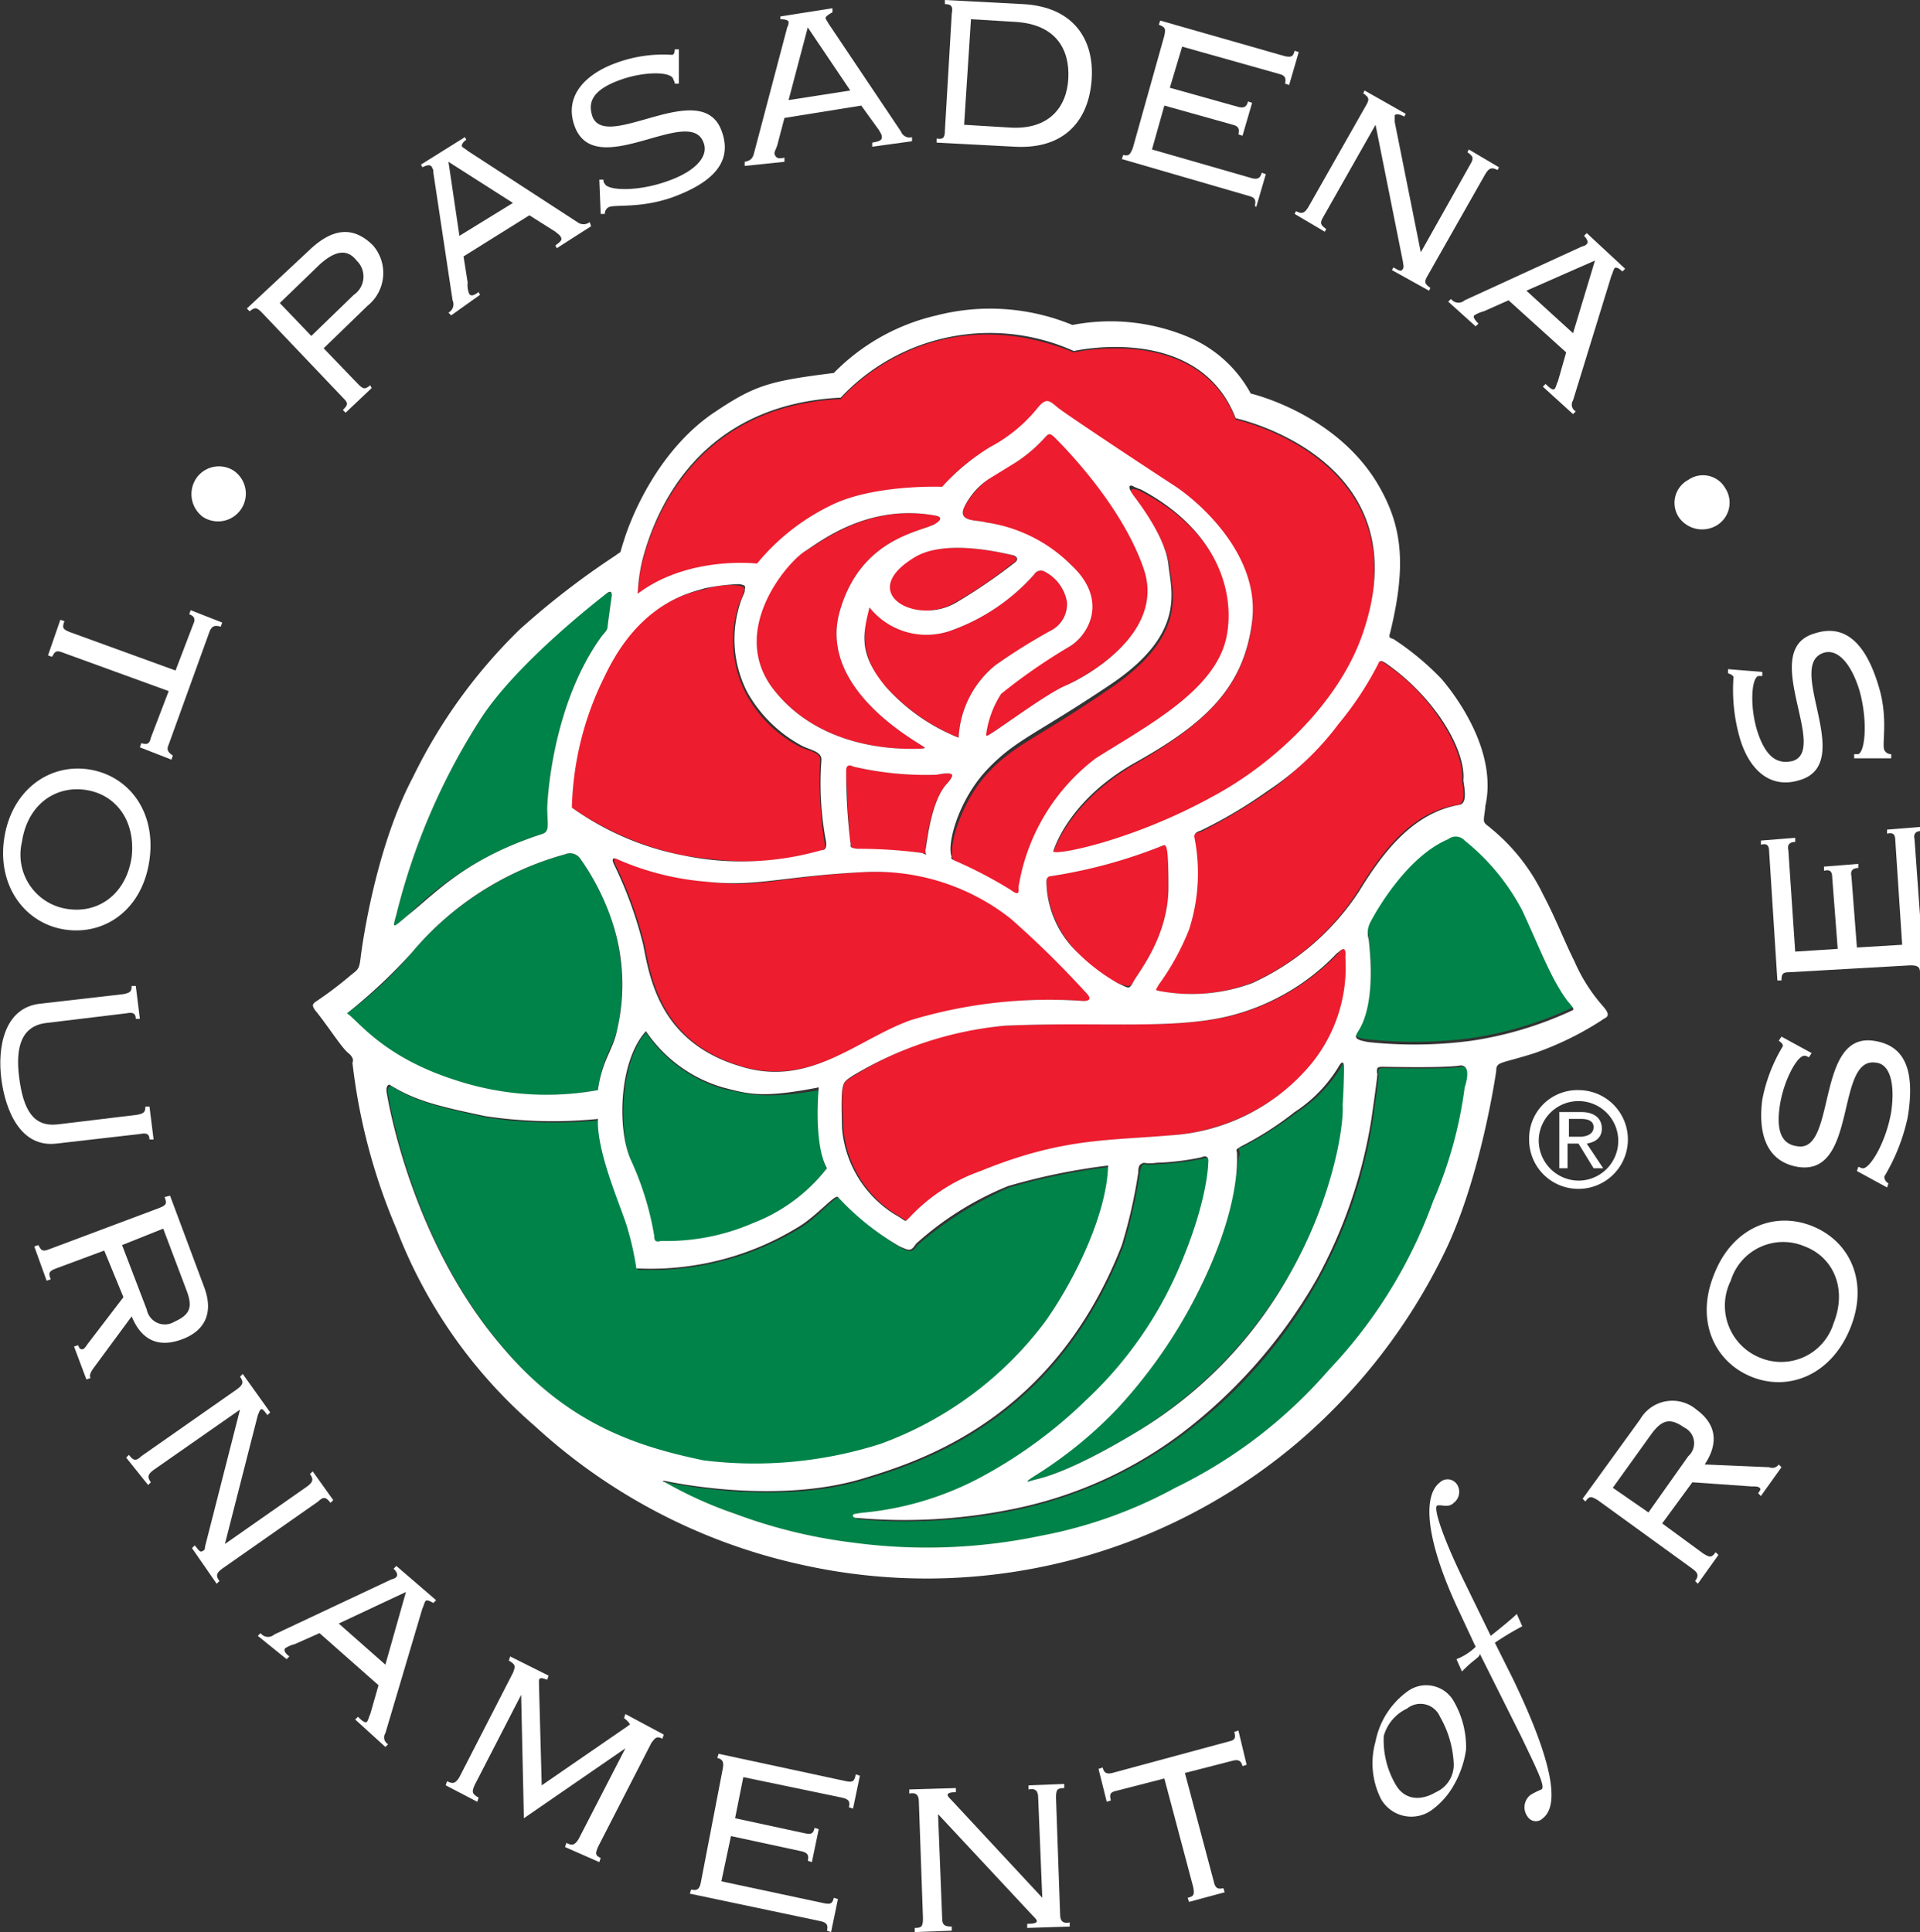 <svg id="ARTWORK" xmlns="http://www.w3.org/2000/svg" viewBox="0 0 140 140.9"><rect x="0" y="0" width="140" height="140.9" fill="#333333" stroke="none"/><defs><style>.cls-1{fill:#ed1c2e;}.cls-2{fill:#008348;}.cls-3{fill:#fff;}</style></defs><title>tofr_corporate_signature-01</title><path class="cls-1" d="M76.3,64.3a8,8,0,0,0,2.2,5.1,8.48,8.48,0,0,0,3,2.3c.9.3.9.3,1.2-.2.4-.7,2.5-3.3,2.5-6.8s-.1-3.1-.5-3a38.76,38.76,0,0,1-8.1,2.2S76.3,63.9,76.3,64.3Z"/><path class="cls-1" d="M66.5,40.7c-4.2,2.6.3,5,3.2,3.2a30,30,0,0,0,4.1-2.8c.7-.4,0-.6,0-.6C73.4,40.4,68.9,39.2,66.5,40.7Z"/><path class="cls-1" d="M80,55.5c3.8-2.5,8.6-5,9.5-8.7.7-3.1-.4-7.9-6.2-10.9a1.23,1.23,0,0,0-.5-.2c-.3-.1-.6,0,0,.7s2.3,3.2,2.5,5,1.3,4.9-4.2,8.7-7,4.1-9,6.2-3,5.5-2.6,6.4c0,0-.2.1.3.3a22.5,22.5,0,0,1,4,2.1c.8.6.5-.1.6-.4A13,13,0,0,1,80,55.5Z"/><path class="cls-1" d="M72.6,48.5c.9-.7,2.3-1.4,4-2.5a2.17,2.17,0,0,0,1.2-2.1,3.08,3.08,0,0,0-1.6-2.2.57.57,0,0,0-.8.2A14.67,14.67,0,0,1,69.3,46a5.42,5.42,0,0,1-5.9-1.7,5.55,5.55,0,0,0,1.2,5.8,15,15,0,0,0,5.3,3.7A7.26,7.26,0,0,1,72.6,48.5Z"/><path class="cls-2" d="M87.9,93.1a36.69,36.69,0,0,1-6.4,9.6,32.34,32.34,0,0,1-6,4.9c-1.1.7-.4.4,0,.3s2.5-.5,7.6-3.6A32.89,32.89,0,0,0,94,93a30.72,30.72,0,0,0,4.1-12.4c.1-1.5.1-2.8.1-2.8s0-.7-.4,0a10.21,10.21,0,0,1-3.2,3.3,28.69,28.69,0,0,1-3.9,2.5c-.6.2-.3.1-.3.6C90.1,84.7,90.4,87.7,87.9,93.1Z"/><path class="cls-1" d="M92.4,57.8a41.53,41.53,0,0,1-4.9,2.9s-.5,0-.5.4a14.75,14.75,0,0,1-.4,6.7,15.7,15.7,0,0,1-2.2,4c-.2.4-.4.4.2.5a12.73,12.73,0,0,0,6.6-.6A17.74,17.74,0,0,0,99,65c1.6-2.6,3.8-5.8,7.3-6.3.6-.1.4-1.2.3-1.8,0,0,.3-1.7-1.7-4.6a14.28,14.28,0,0,0-3.9-3.9c-.3-.2-.5-.3-.7.1a23.8,23.8,0,0,1-2.9,4.4A21.2,21.2,0,0,1,92.4,57.8Z"/><path class="cls-1" d="M79.1,73c.7.1.3-.4.1-.7S75,67.9,73.8,67a15.69,15.69,0,0,0-10.7-3.4c-5.9.3-7.8,1.2-11.5.7a20.07,20.07,0,0,1-6.4-1.6s-.7-.4-.3.4A29.59,29.59,0,0,1,47,68.9c.5,2.6,1.3,7.2,7.2,8.9,5,1.4,8.4-2,12.4-3.4A34.14,34.14,0,0,1,79.1,73Z"/><path class="cls-1" d="M68.2,37.6c-4.9-.9-8.4,2-9.5,2.6-1.4.8-5.7,5.9-2.2,10.2,3.7,4.6,9.9,4.2,10.5,4.2s.4-.1.4-.1c-.3-.3-7.7-4.1-6.2-9.8,1.5-5.5,6-5.9,7-6.5C69,37.7,68.2,37.6,68.2,37.6Z"/><path class="cls-1" d="M97.6,69.5a16.2,16.2,0,0,1-7.9,4.6c-4.1,1-9.4.4-16.3.7a24.21,24.21,0,0,0-11.2,3.7c-.8.5-.9.3-.7,3.8a8.19,8.19,0,0,0,3.9,6.3c.9.5.6.6,1.1.1a13.91,13.91,0,0,1,5.1-3.3c5.9-2.4,9.1-2.2,13.8-2.6a15.25,15.25,0,0,0,10.3-5.2,11.14,11.14,0,0,0,2.5-7.8C98.2,68.7,97.6,69.5,97.6,69.5Z"/><path class="cls-2" d="M52.7,79.4a10.2,10.2,0,0,1-5.6-4.1c-1.9,2.2-2,7.2-1.1,9.4a44.43,44.43,0,0,1,1.7,5.5c0,.4.1.5.5.4a18.49,18.49,0,0,0,6.7-1.3,11.74,11.74,0,0,0,5.4-4c-.9-1.9-.5-5.8-.5-5.8C55.6,80.2,54.6,79.8,52.7,79.4Z"/><path class="cls-1" d="M76.2,31.9a10.81,10.81,0,0,1-2.1,1.8A17,17,0,0,0,72,35a6.24,6.24,0,0,0-1.7,2c-.5,1.1,1,.9,1.6,1.1a12.2,12.2,0,0,1,6.2,3.1c2.8,2.8,1.1,5.3-.2,6-1.1.6-4.4,2.6-4.9,3.4-.7,1-1.3,2.9-1.1,3,0,0,0,.1.2,0,1-.6,4.1-2.9,5.6-3.6s7.3-3.8,5.7-8.5-5.9-9.1-6.5-9.7C76.5,31.5,76.4,31.7,76.2,31.9Z"/><path class="cls-1" d="M62.5,61.9c.7.1,4.1.2,4.7.3s.3.1.3-.3.4-3.6,1.6-4.8c.5-.6.4-.7-.1-.7a5.64,5.64,0,0,0-.7.1,23.83,23.83,0,0,1-6.1-.6s-.5-.3-.5.3.2,4.8.3,5.1S61.8,61.8,62.5,61.9Z"/><path class="cls-2" d="M64.3,105.4a25.51,25.51,0,0,0,12-8.9c2-2.8,4.5-7.7,4.6-11.4a45.58,45.58,0,0,0-7.3,1.5,26,26,0,0,0-6.7,4.2c-.4.6-.6.5-1.2.2a22.24,22.24,0,0,1-4.5-3.6c-.2-.3-1.3,1.1-2.6,2a20.86,20.86,0,0,1-12.1,3.2,21,21,0,0,0-.7-3.1c-.5-1.6-2.2-5.5-2.1-7.8a33,33,0,0,1-8.2-.2c-3.2-.7-5.1-1.1-7-2.3,0,0-.3,0-.2.6s1.8,10.8,8.4,18.5c4.8,5.7,9.9,7.3,14.8,8.3A29.82,29.82,0,0,0,64.3,105.4Z"/><path class="cls-2" d="M106.6,77.8c-1.2.2-5.3.1-5.7.1s-.4.1-.4.4.2-.8-.4,3.4a35.21,35.21,0,0,1-13.8,22.9,31,31,0,0,1-12.6,5.6,39.45,39.45,0,0,1-11.1.6c-.4-.1-.3-.3-.1-.3a5.64,5.64,0,0,1,.7-.1,23.3,23.3,0,0,0,8.1-2.4,34,34,0,0,0,8-5.8,28.27,28.27,0,0,0,6.8-9.7c2.1-4.9,2.1-7.6,2.1-7.6.2-.7-.5-.4-.5-.4a19.67,19.67,0,0,1-3.3.4,2.7,2.7,0,0,1-.9,0c-.2,0-.3.1-.4.7a36.7,36.7,0,0,1-1.2,5.3c-4.9,12.6-14.5,15.7-18.8,17-6.5,2-14.5.2-14.5.2-.4,0,0,.1,0,.1a29.59,29.59,0,0,0,5.1,2.3,32.19,32.19,0,0,0,8.6,2.1,40.49,40.49,0,0,0,13.7-.5,36.46,36.46,0,0,0,9.8-3.5A35.08,35.08,0,0,0,97,100a36.14,36.14,0,0,0,7.6-12.3,36.18,36.18,0,0,0,2.3-8.3C106.9,79,107.3,77.7,106.6,77.8Z"/><path class="cls-2" d="M111,66.2a16.13,16.13,0,0,0-4.2-5.1.88.88,0,0,0-1.2-.1c-3.1,1.3-5.4,5.5-5.7,6.1a1.63,1.63,0,0,0-.1,1.2c.5,4.5-.4,6.1-.7,6.6s-.5.8.7.9a31.65,31.65,0,0,0,7.5-.1,26.72,26.72,0,0,0,7.1-2.1c.4-.2.5,0-.2-.9C113,71.2,112.3,69,111,66.2Z"/><path class="cls-1" d="M41.7,58.9a22.41,22.41,0,0,0,8.2,3.5c4.2.6,6.3.6,9.9-.3,0,0,.5.1.3-.8a30,30,0,0,1-.3-5.8c.1-.6-.7-.7-1.4-1a9.3,9.3,0,0,1-4-3.9,8.45,8.45,0,0,1-.5-6.6,2.61,2.61,0,0,0,.3-.8c.1-.3.2-.4-.4-.5a6.16,6.16,0,0,0-2.5.3c-.9.2-4.7.9-7.4,6.4A22.22,22.22,0,0,0,41.7,58.9Z"/><path class="cls-1" d="M55.2,41.2A14.77,14.77,0,0,1,60.5,37c3.1-1.6,8.2-1.4,8.2-1.4a10.59,10.59,0,0,1,3.5-2.9,11.18,11.18,0,0,0,3.5-2.9c.6-.7.8-.5,1.4,0s6.7,4.6,8.5,5.7,6.3,5.1,5.7,9.9-3.5,7.4-8.5,10.3-6,6.5-6,6.5c.2.3,5.8-.8,11.6-4,4.5-2.5,9.3-7,11-12,4.2-12.7-9.3-15.6-9.3-15.6-2.7-7-11.8-4.9-11.8-4.9-10.6-4.3-17,3.4-17,3.4-10.2.5-13.5,8.1-14.5,12a12.68,12.68,0,0,0-.3,2.4C50.2,40.6,55.2,41.2,55.2,41.2Z"/><path class="cls-2" d="M43.6,79.5c.3-2.3,1-3,1.4-4.4a15.83,15.83,0,0,0-.3-7.7,17.48,17.48,0,0,0-2.4-4.8.91.91,0,0,0-1.1-.3A22.76,22.76,0,0,0,30,69.5a26.78,26.78,0,0,1-4.7,4.4,17.57,17.57,0,0,0,8,5A21.81,21.81,0,0,0,43.6,79.5Z"/><path class="cls-2" d="M29.8,66.7a24,24,0,0,1,9.8-5.9c.5-.2.3-.8.3-1.9,0,0,.2-7.2,3.9-12.4.2-.3.5-.5.5-.8.1-.8.3-2.2.3-2.2s.1-.5-.4-.2-6.6,5-9.2,9.2a47.32,47.32,0,0,0-6.1,14.2C28.6,67.8,28.6,67.7,29.8,66.7Z"/><path class="cls-3" d="M114.8,70.1c-.8-1.6-1.3-3-2.3-4.9a14.19,14.19,0,0,0-3.8-4.8c-.2-.2-.5-.3-.5-.6s.1-.7.1-1c.9-3.9-2-7.9-3.2-9.3a20.13,20.13,0,0,0-3.5-2.9c-.4-.1-.3-.2-.2-.6,1.2-5,.8-7.8-1-10.8-3.1-5.1-9.2-6.5-9.2-6.5a9.25,9.25,0,0,0-4.5-4.1,14.62,14.62,0,0,0-8.5-.9,15.72,15.72,0,0,0-9.9-.7,15.25,15.25,0,0,0-7.5,4.2c-4.8.6-5.8.9-8.9,3-4.7,3.3-6.4,9.2-6.4,9.2-.4,1.2-.1.7-.6,1.1a58.48,58.48,0,0,0-7,5.4,38.61,38.61,0,0,0-7.8,10.8c-2.9,5.5-3.8,13.1-3.8,13.1-.1.9-.2.9-.7,1.3A27.73,27.73,0,0,1,23.1,73c-.3.2-.4.3-.1.7.9,1.1,1.9,2.7,2.4,3.1s.3.7.3.7a43.29,43.29,0,0,0,3.2,12.1A36,36,0,0,0,39,104a42,42,0,0,0,19.4,10.1,41.84,41.84,0,0,0,36.1-8.8,42.73,42.73,0,0,0,10.8-13.9c2.7-5.5,3.8-13.3,3.8-13.3,0-.7.3-.5,2.8-1.3a22.81,22.81,0,0,0,4.9-2.4c.2-.2.8-.2.1-1A12.39,12.39,0,0,1,114.8,70.1ZM101.1,48.4a15.91,15.91,0,0,1,3.9,3.9c2,2.9,1.7,4.6,1.7,4.6.1.7.3,1.7-.3,1.8-3.5.6-5.7,3.7-7.3,6.3a18.4,18.4,0,0,1-7.8,6.7,12.73,12.73,0,0,1-6.6.6c-.6-.1-.4-.1-.2-.5a18.29,18.29,0,0,0,2.2-4,13.39,13.39,0,0,0,.4-6.7c-.1-.4.4-.5.4-.5a33.83,33.83,0,0,0,4.9-2.9,20.61,20.61,0,0,0,5.2-4.9,23.8,23.8,0,0,0,2.9-4.4C100.6,48.1,100.8,48.2,101.1,48.4ZM90.5,83.6a23.59,23.59,0,0,0,3.9-2.5,10.35,10.35,0,0,0,3.2-3.3c.4-.7.4,0,.4,0s0,1.3-.1,2.8c.1,1.5-.7,6.8-3.9,12.4a31.2,31.2,0,0,1-10.9,11.3c-5.1,3.1-7.2,3.5-7.6,3.6s-1.1.4,0-.3a30.71,30.71,0,0,0,6-4.9,36.69,36.69,0,0,0,6.4-9.6c2.5-5.4,2.3-8.5,2.3-8.9S90,83.9,90.5,83.6Zm7.6-13.8a11.14,11.14,0,0,1-2.5,7.8,14.48,14.48,0,0,1-10.3,5.2c-4.7.4-7.9.2-13.8,2.6a13,13,0,0,0-5.1,3.3c-.5.5-.2.4-1.1-.1a8.19,8.19,0,0,1-3.9-6.3c-.1-3.5,0-3.3.7-3.8a26.05,26.05,0,0,1,11.2-3.7c6.9-.3,12.2.3,16.3-.7a16.2,16.2,0,0,0,7.9-4.6C97.6,69.5,98.2,68.7,98.1,69.8ZM60.3,85.2a12.56,12.56,0,0,1-5.4,4,15.85,15.85,0,0,1-6.7,1.3c-.4.1-.5,0-.5-.4A21.68,21.68,0,0,0,46,84.6c-1-2.2-.9-7.2,1.1-9.4a10.2,10.2,0,0,0,5.6,4.1c1.9.5,2.9.8,7,0C59.7,79.4,59.3,83.4,60.3,85.2Zm-6.2-7.4c-5.9-1.7-6.7-6.3-7.2-8.9a29.59,29.59,0,0,0-2.1-5.8c-.4-.8.3-.4.3-.4a20.07,20.07,0,0,0,6.4,1.6c3.7.4,5.5-.4,11.5-.7A15.92,15.92,0,0,1,73.7,67a69.36,69.36,0,0,1,5.4,5.3c.2.2.7.7-.1.7a34.9,34.9,0,0,0-12.6,1.4C62.5,75.8,59.1,79.3,54.1,77.8ZM74.3,64.5c-.1.3.2,1-.6.4a32,32,0,0,0-4-2.1c-.5-.2-.3-.3-.3-.3-.4-.9.5-4.2,2.6-6.4s3.5-2.5,9-6.2,4.4-6.8,4.2-8.7-1.9-4.2-2.5-5-.3-.9,0-.7a4.71,4.71,0,0,0,.5.2c5.8,3.1,6.9,7.8,6.2,10.9-.9,3.8-5.7,6.3-9.5,8.7A14.7,14.7,0,0,0,74.3,64.5Zm2.3-.6a36.64,36.64,0,0,0,8.1-2.2c.3-.1.5-.5.5,3s-2.1,6.1-2.5,6.8-.3.6-1.2.2a14,14,0,0,1-3-2.3,7.32,7.32,0,0,1-2.2-5.1C76.3,63.9,76.6,63.9,76.6,63.9Zm6.8-22.4c1.6,4.7-4.3,7.9-5.7,8.5s-4.6,3-5.6,3.6c-.2.1-.2,0-.2,0a7.27,7.27,0,0,1,1.1-3,41.54,41.54,0,0,1,4.9-3.4c1.3-.7,3.1-3.3.2-6a11,11,0,0,0-6.2-3.1c-.6-.2-2.1,0-1.6-1.1A5.17,5.17,0,0,1,72,35c.3-.2,1.3-.8,2.1-1.3a10.81,10.81,0,0,0,2.1-1.8c.2-.2.3-.4.7,0C77.5,32.5,81.8,36.8,83.4,41.5ZM69.9,53.8a14.2,14.2,0,0,1-5.3-3.7c-2-2.4-1.7-3.8-1.2-5.8A5.32,5.32,0,0,0,69.3,46a14.67,14.67,0,0,0,6.1-4.1.57.57,0,0,1,.8-.2,3.08,3.08,0,0,1,1.6,2.2A2.17,2.17,0,0,1,76.6,46a43,43,0,0,0-4,2.5A7.26,7.26,0,0,0,69.9,53.8Zm4-13.3s.6.2,0,.6a39.28,39.28,0,0,1-4.1,2.8c-2.9,1.8-7.4-.6-3.2-3.2C68.9,39.2,73.4,40.4,73.9,40.5Zm-5.7-2.3c-1,.6-5.5,1-7,6.5-1.5,5.7,5.9,9.5,6.2,9.8,0,0,.2.1-.4.1s-6.8.4-10.5-4.2c-3.5-4.3.9-9.4,2.2-10.2,1.1-.7,4.6-3.5,9.5-2.6C68.2,37.6,69,37.7,68.2,38.2Zm-6.5,18c0-.6.5-.3.5-.3a23.22,23.22,0,0,0,6.1.6,5.64,5.64,0,0,1,.7-.1c.5,0,.6.1.1.7-1.2,1.2-1.5,4.3-1.6,4.8s.3.5-.3.3a35.93,35.93,0,0,0-4.7-.3c-.7-.1-.4-.2-.5-.5A44.05,44.05,0,0,1,61.7,56.2ZM46.8,41c1-4,4.3-11.5,14.5-12a14.9,14.9,0,0,1,17-3.4s9.1-2.1,11.8,4.9c0,0,13.6,2.9,9.3,15.6-1.7,5.1-6.5,9.6-11,12-5.8,3.2-11.4,4.3-11.6,4,0,0,1-3.7,6-6.5s7.9-5.4,8.5-10.3-4-8.8-5.7-9.9-7.9-5.2-8.5-5.7-.8-.7-1.4,0a11.18,11.18,0,0,1-3.5,2.9,15.77,15.77,0,0,0-3.5,2.9s-5.1-.2-8.2,1.4a15.94,15.94,0,0,0-5.3,4.2s-5-.6-8.7,2.2A13.14,13.14,0,0,1,46.8,41Zm4.6,1.9a14.87,14.87,0,0,1,2.5-.3c.6.1.4.2.4.5,0,.1-.2.5-.3.8a8.45,8.45,0,0,0,.5,6.6,9.94,9.94,0,0,0,4,3.9c.6.3,1.4.4,1.4,1a22.64,22.64,0,0,0,.3,5.8c.2.9-.3.8-.3.8a21,21,0,0,1-10,.4,20.7,20.7,0,0,1-8.2-3.5,22.63,22.63,0,0,1,2.4-9.6C46.7,43.8,50.5,43.2,51.4,42.9ZM28.9,66.7A47.32,47.32,0,0,1,35,52.5c2.6-4.1,8.7-8.8,9.2-9.2s.4.2.4.2-.2,1.4-.3,2.2c0,.3-.3.5-.5.8-3.7,5.2-3.9,12.4-3.9,12.4,0,1.1.2,1.7-.3,1.9-5.6,1.8-7.8,4.3-9.8,5.9C28.6,67.7,28.6,67.8,28.9,66.7Zm-3.6,7.2A38.81,38.81,0,0,0,30,69.5a22.31,22.31,0,0,1,11.2-7.2.91.91,0,0,1,1.1.3,17.48,17.48,0,0,1,2.4,4.8,14.69,14.69,0,0,1,.3,7.7c-.3,1.5-1.1,2.2-1.4,4.4a21.15,21.15,0,0,1-10.3-.7C27.9,77.1,26.1,74.4,25.3,73.9ZM36.6,98.2c-6.6-7.7-8.3-17.9-8.4-18.5s.2-.6.2-.6c1.9,1.2,3.7,1.6,7,2.3a33,33,0,0,0,8.2.2c-.1,2.4,1.6,6.2,2.1,7.8a21,21,0,0,1,.7,3.1,20.58,20.58,0,0,0,12.1-3.2c1.3-.9,2.4-2.2,2.6-2a19.26,19.26,0,0,0,4.5,3.6c.7.3.8.4,1.2-.2a22.84,22.84,0,0,1,6.7-4.2A45.58,45.58,0,0,1,80.8,85c-.1,3.7-2.6,8.6-4.6,11.4a26.18,26.18,0,0,1-12,8.9,30.18,30.18,0,0,1-12.9,1.2C46.5,105.5,41.4,103.9,36.6,98.2Zm70.2-18.9a30.75,30.75,0,0,1-2.3,8.3,35.22,35.22,0,0,1-7.6,12.3,35.08,35.08,0,0,1-11.2,8.6,33.31,33.31,0,0,1-9.8,3.5,40.49,40.49,0,0,1-13.7.5,37.56,37.56,0,0,1-8.6-2.1,29.59,29.59,0,0,1-5.1-2.3s-.4-.1,0-.1c0,0,8,1.8,14.5-.2,4.3-1.3,13.9-4.4,18.8-17A36.7,36.7,0,0,0,83,85.5c0-.5.1-.6.4-.7a2.7,2.7,0,0,0,.9,0,18.62,18.62,0,0,0,3.3-.4s.6-.3.5.4c0,0,0,2.7-2.1,7.6a28.72,28.72,0,0,1-6.8,9.7,34,34,0,0,1-8,5.8,22.72,22.72,0,0,1-8.1,2.4,5.64,5.64,0,0,0-.7.1c-.3,0-.3.3.1.3a39.45,39.45,0,0,0,11.1-.6,30.35,30.35,0,0,0,12.6-5.6A37.61,37.61,0,0,0,96,93.3a36.11,36.11,0,0,0,4-11.7c.6-4.2.4-3.1.4-3.4s0-.4.4-.4,4.6.1,5.7-.1C107.3,77.7,106.9,79,106.8,79.3Zm7.6-5.5a26.72,26.72,0,0,1-7.1,2.1,31.65,31.65,0,0,1-7.5.1c-1.2-.2-1-.4-.7-.9s1.2-2.2.7-6.6a1.63,1.63,0,0,1,.1-1.2c.3-.6,2.6-4.8,5.7-6.1a.88.88,0,0,1,1.2.1,16.13,16.13,0,0,1,4.2,5.1c1.3,2.8,2.1,5,3.3,6.6C114.9,73.7,114.8,73.6,114.4,73.8Z"/><path class="cls-3" d="M112.2,83.1a2.9,2.9,0,1,1,2.9,3A2.93,2.93,0,0,1,112.2,83.1Zm2.9,3.6a3.6,3.6,0,1,0,0-7.2,3.52,3.52,0,0,0-3.6,3.6A3.58,3.58,0,0,0,115.1,86.7Zm-.7-3.3h.7l1.1,1.8h.7l-1.2-1.8c.6-.1,1.1-.4,1.1-1.1s-.5-1.2-1.5-1.2h-1.6v4.1h.6V83.4Zm0-.5V81.6h.9c.4,0,.9.1.9.6s-.5.7-1,.7Z"/><path class="cls-3" d="M14.3,34.9a2,2,0,0,1,2.7-.6,2,2,0,0,1-2.2,3.4A2.07,2.07,0,0,1,14.3,34.9Z"/><path class="cls-3" d="M20.4,22.1l2.9-2.8c1.1-1,2-1.2,2.7-.3a1.61,1.61,0,0,1-.2,2.5l-3.1,3ZM25,29c.4.4.4.5,0,.9l.2.2,1.9-1.8-.1-.2c-.4.3-.5.3-.9-.1l-2.5-2.6,3.2-3.1a3.07,3.07,0,0,0,.4-4.4c-1.4-1.4-2.9-1.3-4.6.3L18,22.5l.2.2c.4-.3.5-.3.9.1Z"/><path class="cls-3" d="M37.4,14.8l-3.9,2.4-.8-5.4ZM35,21.5l-.1-.2c-.4.3-.6.3-.7.1a1.72,1.72,0,0,1-.1-.8l-.3-1.9,4.8-3,1.9,1.2c.1.1.3.2.4.4s0,.3-.4.6l.1.2,2.5-1.6-.1-.3a.74.74,0,0,1-.9,0l-8-5.2c-.1-.1-.3-.2-.4-.3s.1-.4.3-.5l-.1-.2-3.2,2,.1.2c.4-.2.6-.2.7,0s.1.2.1.4L33,21.9a.69.69,0,0,1-.3.9l.2.2Z"/><path class="cls-3" d="M43.7,13.1H44a.37.37,0,0,0,.1.3c.2.5,2.4.6,4.6-.2,2-.7,3-1.8,2.6-2.8-1-2.8-7.9,2.9-9.4-1.2-.8-2.2.8-3.8,3-4.6A9.89,9.89,0,0,1,49,4c.1,0,.2-.1.2-.4h.3V6.1h-.3c0-.1,0-.1-.1-.3-.1-.6-2.1-.6-3.8,0-2.3.8-2.4,1.8-2.1,2.7,1,2.6,7.9-2.9,9.4,1,.8,2.1-.3,3.7-3.6,4.9-2.3.8-4.1.5-4.6.7a.55.55,0,0,0-.3.5h-.3Z"/><path class="cls-3" d="M62,6.6l-4.5.7L58.9,2Zm-4.8,5.2v-.3c-.5.1-.6,0-.7-.2s.1-.4.2-.8l.5-1.9,5.6-.9,1.3,1.8c.1.2.2.3.2.5s-.1.3-.7.4v.3l2.9-.4V10a.66.66,0,0,1-.8-.4L60.4,1.7c-.1-.2-.2-.3-.2-.4s.3-.3.5-.4V.6l-3.8.6v.2c.4,0,.6.1.6.2a.76.76,0,0,1-.1.4L55,11.1c-.1.4-.2.6-.7.7v.3Z"/><path class="cls-3" d="M70.8,1.4l3.3.2c2.9.2,3.9,2,3.8,4.1s-1.4,3.8-4.3,3.6l-3.3-.2ZM68.9,9.5c0,.5-.1.7-.6.6v.3l5.7.3c3.7.2,5.4-2,5.6-4.9S78.3.5,74.6.3L68.9,0V.3c.5,0,.6.2.5.7Z"/><path class="cls-3" d="M84.9,2.6c.1-.5.1-.6-.4-.8l.1-.3,9.1,2.6c.5.1.6,0,.7-.4l.3.1L94,6.2l-.3-.1c.1-.4,0-.6-.4-.7l-7.1-2-.9,3,5,1.4c.4.1.6,0,.7-.4l.3.1-.7,2.4-.3-.1c.1-.4,0-.6-.4-.7l-5-1.4L84,10.9,91.3,13c.4.1.6,0,.7-.4l.3.1-.7,2.4-.1-.1c.1-.4,0-.6-.4-.7l-9.3-2.7.1-.3c.4.1.5,0,.7-.5Z"/><path class="cls-3" d="M94.4,15.6l.1-.2c.4.2.6.2.9-.3l4.2-7.4c.3-.5.2-.6-.2-.9l.1-.2,3,1.7-.1.2c-.4-.2-.6-.2-.7-.1v.5l1.9,9.5,3.6-6.4c.3-.5.2-.6-.2-.9l.1-.2,2.2,1.3-.1.2c-.4-.2-.6-.2-.9.3l-4.2,7.4c-.3.5-.2.6.2.9l-.1.2-2.7-1.5.1-.2c.5.3.6.3.7.1s0-.3,0-.5l-2-10-3.8,6.7c-.3.5-.2.6.2.9l-.1.2Z"/><path class="cls-3" d="M114.7,24.3l-3.4-3.1,5-2.2Zm-7.1-.5.2-.2q-.45-.45-.3-.6a2.39,2.39,0,0,1,.7-.3l1.8-.8,4.2,3.8-.6,2.1c-.1.2-.1.3-.2.5s-.3.1-.7-.3l-.2.2,2.2,2,.2-.2a.56.56,0,0,1-.2-.8l2.8-9.1c.1-.2.1-.3.2-.5s.4,0,.6.2l.2-.2L115.7,17l-.2.2c.3.3.3.5.2.6s-.1.1-.4.2l-8.5,3.9a.68.68,0,0,1-1-.1l-.2.2Z"/><path class="cls-3" d="M125.8,35.6a1.93,1.93,0,0,1-.6,2.7,2.07,2.07,0,0,1-2.8-.6,1.9,1.9,0,0,1,.7-2.7A1.87,1.87,0,0,1,125.8,35.6Z"/><path class="cls-3" d="M10.2,54.5l.1-.3c.4.1.6.1.7-.4l1.3-3.4L4.6,47.6c-.5-.2-.6-.1-.8.3l-.3-.1.9-2.6.3.1c-.2.5-.1.6.4.8l7.7,2.8,1.3-3.4c.2-.4,0-.6-.3-.7l.1-.3,2.3.9-.1.3c-.4-.1-.6-.1-.8.3l-3,8.3c-.2.4,0,.6.3.8l-.1.3Z"/><path class="cls-3" d="M9.6,62.5c-.4,2.7-2.4,4.1-4.6,3.8a4,4,0,0,1-3.4-4.9C2,58.7,4,57.3,6.2,57.6S9.9,59.8,9.6,62.5Zm1.3.2c.5-3.6-1.6-6.2-4.5-6.6S.8,57.7.3,61.2s1.6,6.2,4.5,6.6S10.4,66.3,10.9,62.7Z"/><path class="cls-3" d="M4.1,83.4c-2.6.3-3.7-2.4-4-4.7s.2-5.2,2.8-5.5L9,72.5c.5-.1.6-.2.6-.6h.3l.3,2.4H9.9c0-.4-.2-.5-.7-.4l-5.8.7c-1.8.2-2.3,1.7-2,4s1,3.6,2.8,3.4l5.8-.7c.5-.1.6-.2.6-.6h.3l.3,2.4h-.3c0-.4-.2-.5-.7-.4Z"/><path class="cls-3" d="M11.9,89.6l1.7,4.5c.5,1.3.2,1.8-.9,2.3a1.34,1.34,0,0,1-2-.9L8.9,90.8ZM7.6,91.2,9,94.6,6.4,98c-.2.3-.3.4-.4.4s-.2,0-.3-.3l-.3.1.9,2.4.3-.1c-.1-.2,0-.4.2-.7L9.6,96c.7,1.7,1.9,2.3,3.6,1.7s2.4-1.9,1.7-3.8l-2.5-6.7-.4.1c.2.5.1.6-.4.8l-8,3c-.5.2-.6.1-.8-.3l-.3.1.9,2.5.3-.1c-.2-.5-.1-.6.4-.8Z"/><path class="cls-3" d="M9.2,106.3l.2-.2c.3.4.5.5.9.1l7-4.9c.4-.3.5-.5.2-.9l.2-.2,2,2.8-.2.2c-.3-.4-.4-.5-.5-.4s-.1.2-.2.4l-2.4,9.4,6-4.2c.4-.3.5-.5.2-.9l.2-.2,1.5,2.1-.2.2c-.3-.4-.5-.5-.9-.1l-7,4.9c-.4.3-.5.5-.2.9l-.2.2L14,112.9l.2-.2c.4.5.4.5.6.4s.1-.2.2-.5l2.5-9.8-6.3,4.4c-.4.3-.5.5-.2.9l-.2.2Z"/><path class="cls-3" d="M28.1,121.4l-3.4-3,4.9-2.3Zm-7.2-.4.2-.2c-.4-.3-.4-.5-.3-.6a2.39,2.39,0,0,1,.7-.3l1.8-.8,4.3,3.8L27,125c-.1.2-.1.3-.2.5s-.3.1-.7-.3l-.2.2,2.2,2,.2-.2a.56.56,0,0,1-.2-.8l2.7-9.1c.1-.2.1-.3.2-.5s.4,0,.6.1l.2-.2-2.9-2.5-.2.2c.3.3.3.5.2.6s-.1.1-.4.2l-8.5,4a.68.68,0,0,1-1-.1l-.2.2Z"/><path class="cls-3" d="M41.2,134.7l.1-.3c.4.2.6.2.9-.3l3.4-6.6h0l-7.4,5.1-.2-9h0l-3.4,6.6c-.2.5-.2.6.3.9l-.1.3-2.3-1.2.1-.3c.4.2.6.2.9-.3l3.9-7.6c.2-.5.2-.6-.3-.9l.1-.3,2.8,1.4-.1.3c-.3-.1-.5-.2-.6,0v.3l.2,7.4,6.1-4.2c.2-.1.2-.2.3-.2s-.1-.3-.4-.5l.1-.3,2.8,1.5-.1.3c-.4-.2-.5-.1-.8.3l-3.9,7.6c-.2.5-.2.6.2.8l-.1.3Z"/><path class="cls-3" d="M52.7,129c.1-.5,0-.7-.4-.8l.1-.3,9.3,2c.5.1.6,0,.7-.5l.3.1-.5,2.4-.3-.1c.1-.4,0-.6-.5-.7l-7.2-1.5-.6,3,5.1,1.1c.5.1.6,0,.7-.4l.3.1-.5,2.4-.3-.1c.1-.4,0-.6-.5-.7l-5.1-1.1-.7,3.3,7.5,1.6c.5.1.6,0,.7-.4l.3.1-.5,2.4-.3-.1c.1-.4,0-.6-.5-.7l-9.5-2,.1-.3c.4.1.6,0,.7-.5Z"/><path class="cls-3" d="M66.7,140.9v-.3c.5,0,.6-.1.6-.7l-.3-8.5c0-.5-.2-.7-.7-.6v-.3l3.4-.1v.3c-.5,0-.6.1-.6.2s.1.2.3.4l6.6,7.1-.3-7.3c0-.5-.2-.7-.7-.6v-.3l2.6-.1v.3c-.5,0-.6.1-.6.7l.3,8.5c0,.5.2.7.7.6v.3l-3.1.1v-.3c.6,0,.7-.1.7-.2s-.1-.2-.3-.4l-6.9-7.4.3,7.6c0,.5.2.6.7.6v.3Z"/><path class="cls-3" d="M90.9,128.7l-.3.1c-.1-.4-.3-.5-.7-.4l-3.5.9,2.1,7.9c.1.5.3.6.7.5l.1.3-2.6.7-.1-.3c.5-.1.5-.3.4-.8l-2.1-7.9-3.5.9c-.5.1-.5.3-.4.7l-.3.1-.6-2.4.3-.1c.1.4.3.5.7.4l8.5-2.3c.5-.1.5-.3.4-.7l.3-.1Z"/><path class="cls-3" d="M104.7,130.7c-1.2.7-2.3.5-2.9-.5a6.41,6.41,0,0,1-.9-3.6,3.14,3.14,0,0,1,1.7-2,1.55,1.55,0,0,1,2.4.6,7.52,7.52,0,0,1,1,3.4A2.19,2.19,0,0,1,104.7,130.7Zm-.3,1.3a5.71,5.71,0,0,0,1.6-1.8,7.35,7.35,0,0,0,.9-2.6,6.68,6.68,0,0,0-1-3.7,2.31,2.31,0,0,0-3.2-.6,5.91,5.91,0,0,0-2.4,3.7,5.79,5.79,0,0,0,.4,4.2A2.54,2.54,0,0,0,104.4,132Z"/><path class="cls-3" d="M107.6,121a9,9,0,0,0-1,.9l-.4-.9a4.19,4.19,0,0,0,1.4-.9l-1.4-3c-2.2-4.8-2.5-8-1.2-9a.82.82,0,0,1,1.2.1,1,1,0,0,1-.2,1.4c-.4.4-.9.1-1.2.2s.3,2.1,1.9,5.4l2,4.1c1-.8,1.6-1.3,1.9-1.6l.4.9a21.16,21.16,0,0,0-2,1.2l1.3,2.6c2.8,5.8,3.5,9.2,2.2,10.2a.71.71,0,0,1-1.1-.1,1.14,1.14,0,0,1,.2-1.6,5.9,5.9,0,0,1,.8-.4c.3-.2-.3-1.4-1.5-3.9l-3-6C107.9,120.8,107.7,120.9,107.6,121Z"/><path class="cls-3" d="M117.6,108.5l2.8-3.9c.8-1.1,1.4-1.2,2.4-.5a1.27,1.27,0,0,1,.3,2.1l-2.9,4.1Zm3.6,2.6,2.2-3,4.3.3c.3,0,.5,0,.6.1s.1.1-.1.4l.2.2,1.5-2.1-.2-.2a.57.57,0,0,1-.7.2l-4.7-.2c1-1.5.9-2.9-.6-4a2.71,2.71,0,0,0-4.1.7l-4.2,5.8.2.2c.3-.4.4-.4.9-.1l6.9,5c.4.3.5.5.2.9l.2.2,1.5-2.1-.2-.2c-.3.4-.4.4-.9.1Z"/><path class="cls-3" d="M126.2,93.4a4,4,0,0,1,5.4-2.5c2.1.8,3.1,3.1,2.1,5.6a4,4,0,0,1-5.4,2.5A4.09,4.09,0,0,1,126.2,93.4Zm-1.2-.5c-1.4,3.4,0,6.4,2.7,7.5s5.8-.1,7.2-3.5,0-6.4-2.8-7.5S126.3,89.6,125,92.9Z"/><path class="cls-3" d="M135.4,85.4l.1-.3c.1,0,.2.1.3.1.5.1,1.7-1.8,2.1-4.1.3-2.1-.1-3.5-1.1-3.6-3-.5-1.3,8.3-5.7,7.6-2.4-.4-2.9-2.6-2.6-4.9a11.73,11.73,0,0,1,1.5-3.9c0-.1,0-.2-.3-.4l.2-.3,2.2,1.2-.2.3c-.1,0-.1-.1-.3-.1-.5-.1-1.5,1.7-1.8,3.5-.4,2.4.4,3,1.3,3.1,2.8.4,1.3-8.3,5.5-7.7,2.2.3,3.1,2,2.5,5.6a14.13,14.13,0,0,1-1.7,4.3.55.55,0,0,0,.3.5l-.1.3Z"/><path class="cls-3" d="M130.5,70.9c-.5,0-.6.1-.6.6h-.3l-.6-9.4c0-.5-.2-.6-.6-.5v-.3l2.5-.2v.3c-.4,0-.6.2-.5.6l.5,7.4,3.1-.2-.4-5.2c0-.5-.2-.6-.6-.5v-.3l2.5-.2v.3c-.4,0-.6.2-.5.6l.4,5.2,3.3-.2-.5-7.6c0-.5-.2-.6-.6-.5v-.3l2.5-.2v.3c-.4,0-.6.2-.5.6l.7,9.7H140c0-.4-.2-.5-.7-.5Z"/><path class="cls-3" d="M135.2,55.3V55h.3c.5-.2.7-2.4.1-4.6-.6-2-1.6-3.1-2.6-2.8-2.9.9,2.4,8.1-1.8,9.3-2.3.7-3.8-1-4.4-3.3a12.72,12.72,0,0,1-.4-4.2c0-.1-.1-.2-.4-.3v-.3l2.5.2v.3h-.3c-.5.2-.6,2.2-.1,3.9.7,2.3,1.7,2.5,2.6,2.3,2.7-.8-2.5-8.1,1.6-9.3,2.1-.7,3.7.5,4.7,3.9.7,2.3.2,4.2.4,4.6a.55.55,0,0,0,.5.3v.3Z"/></svg>